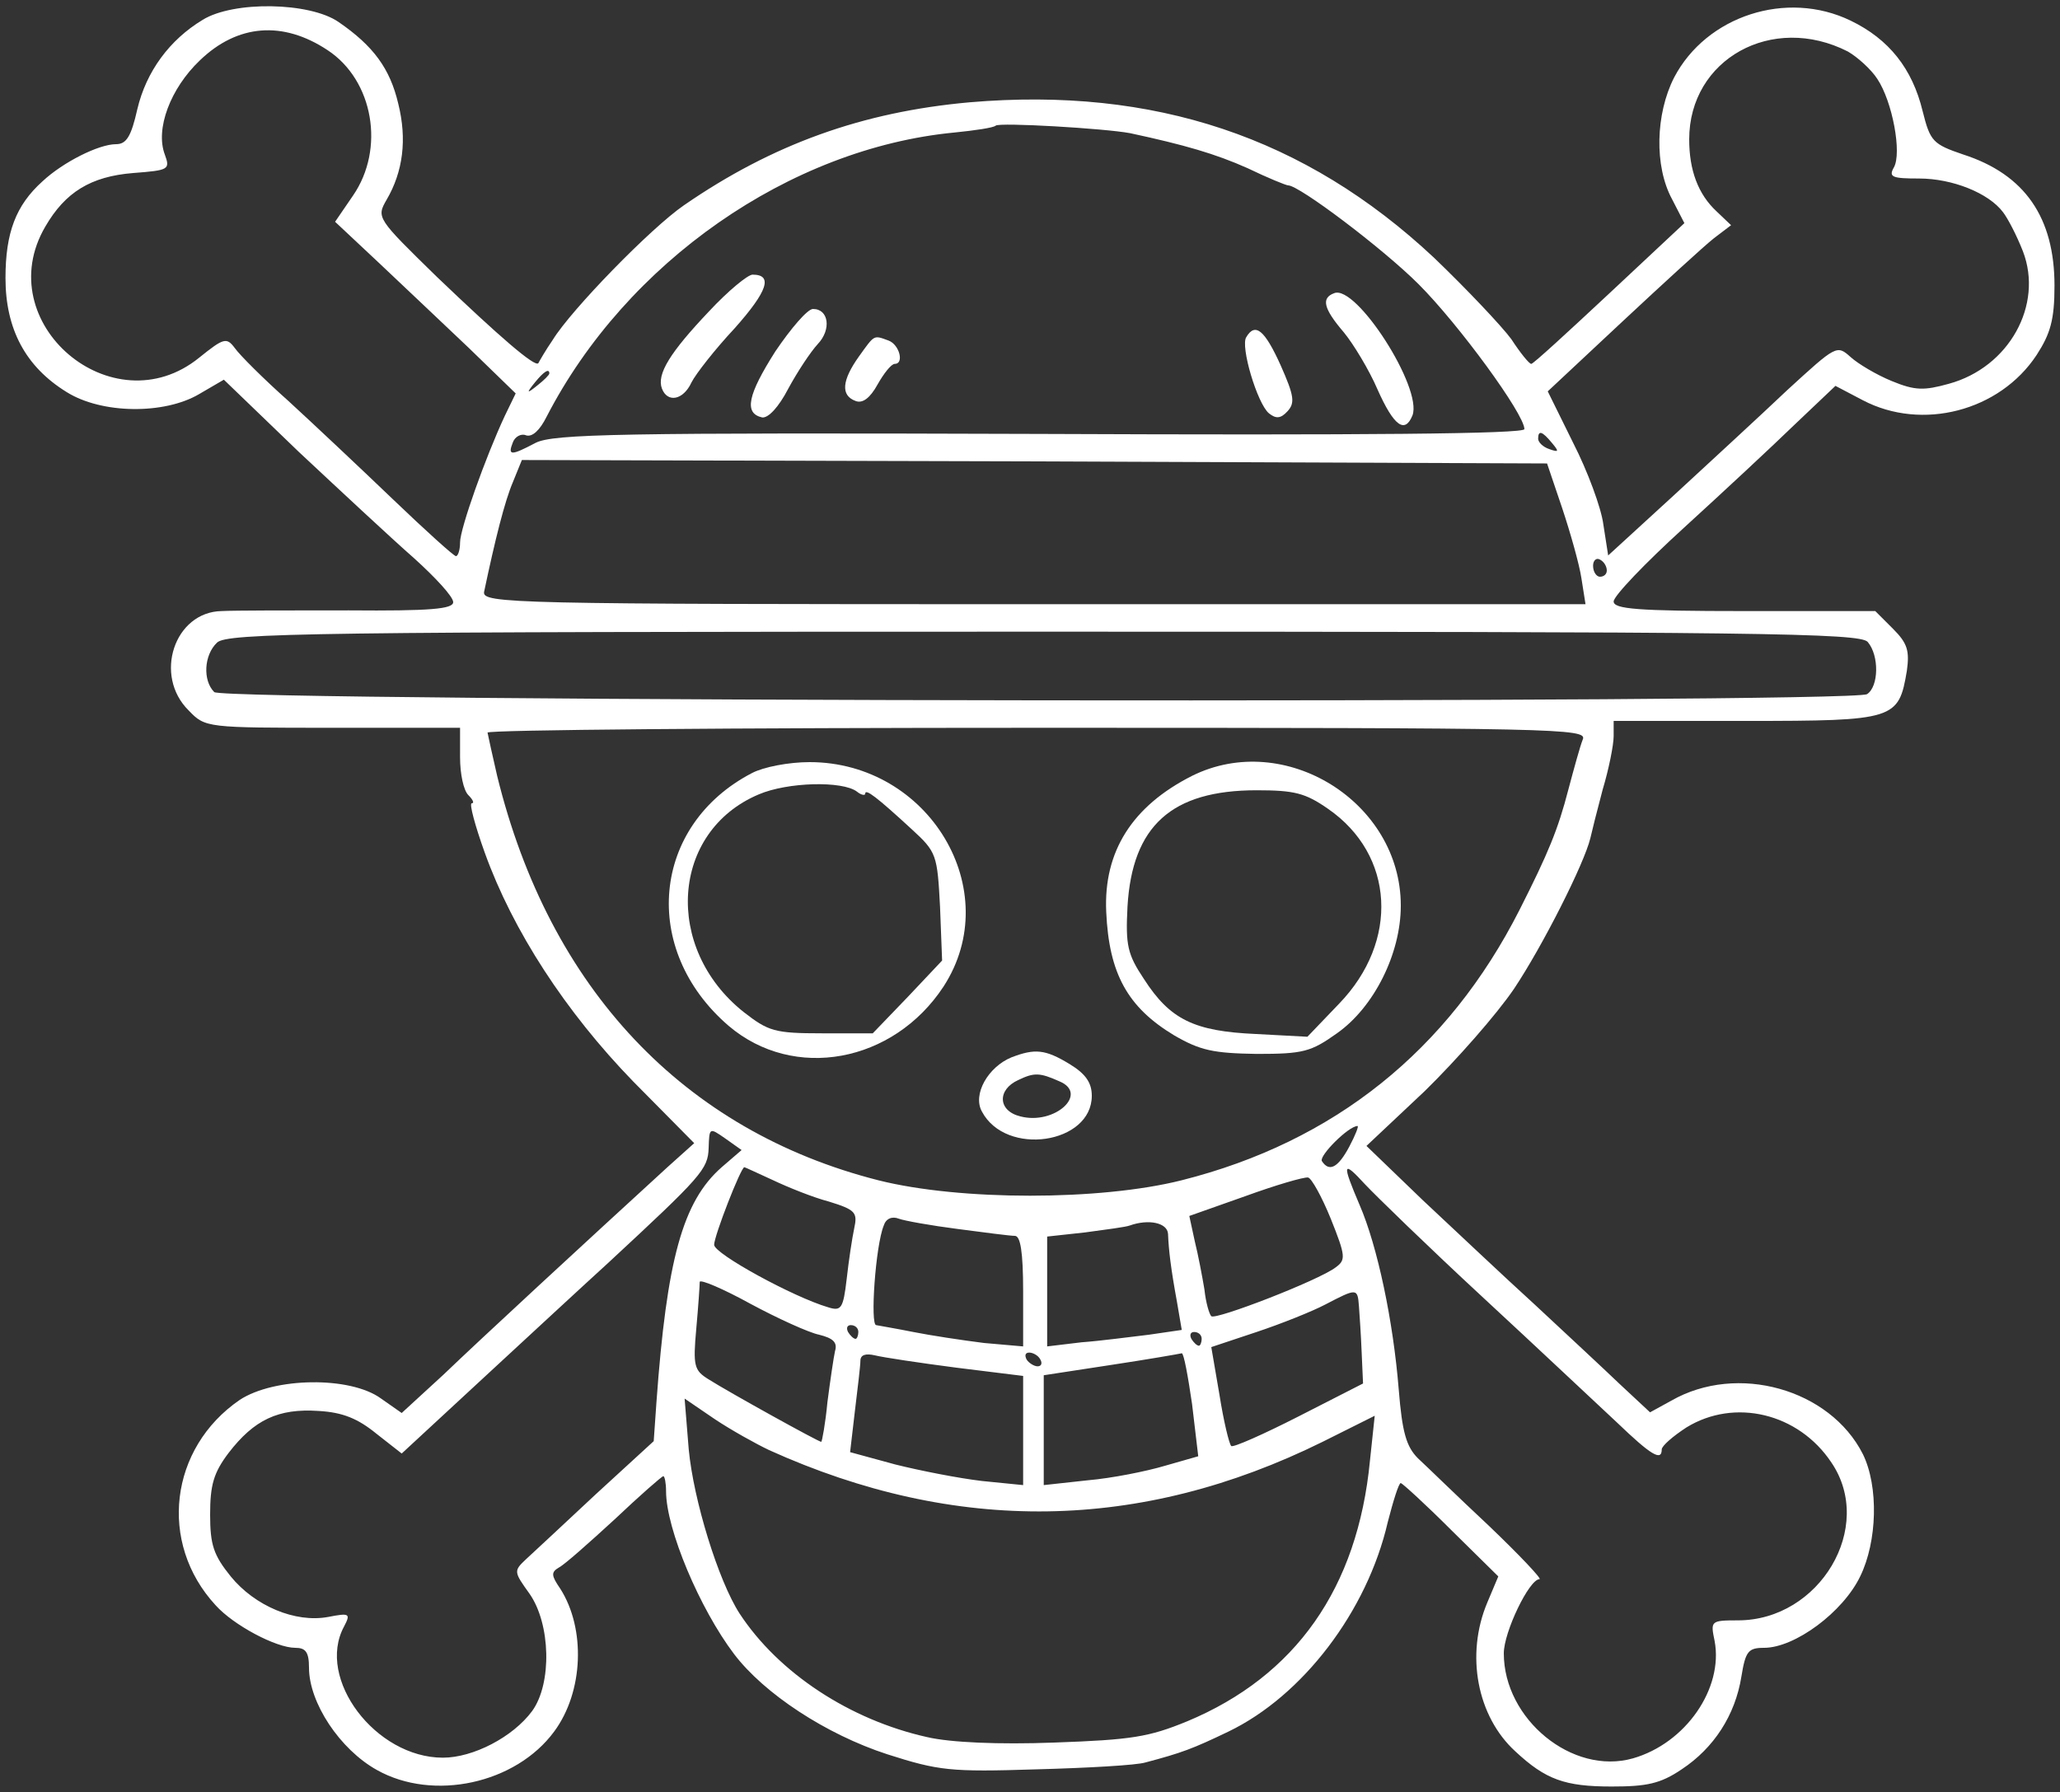 <?xml version="1.0" standalone="no"?>
<!DOCTYPE svg PUBLIC "-//W3C//DTD SVG 20010904//EN"
 "http://www.w3.org/TR/2001/REC-SVG-20010904/DTD/svg10.dtd">
<svg version="1.0" xmlns="http://www.w3.org/2000/svg"
 width="300pt" height="261pt" viewBox="0 0 300 261"
 preserveAspectRatio="xMidYMid meet">
<rect x="0" y="0" width="300" height="261" fill="#333333" stroke="none"/>
<g transform="translate(0,261) scale(0.1,-0.1)"
fill="#ffffff" stroke="none">
<path d="M295 2581 c-48 -29 -82 -75 -95 -130 -9 -40 -16 -51 -31 -51 -25 0
-77 -26 -107 -54 -39 -35 -54 -75 -54 -141 0 -74 29 -129 89 -166 51 -32 142
-33 193 -3 l36 21 109 -105 c61 -57 136 -127 168 -155 31 -28 57 -56 57 -64 0
-10 -33 -13 -152 -12 -84 0 -167 0 -185 -1 -69 -1 -100 -94 -48 -145 24 -25
26 -25 210 -25 l185 0 0 -43 c0 -24 5 -48 12 -55 7 -7 9 -12 5 -12 -4 0 5 -33
19 -72 41 -114 118 -232 216 -333 l89 -90 -39 -35 c-118 -108 -274 -252 -326
-302 l-61 -56 -30 21 c-45 33 -156 31 -206 -2 -102 -70 -119 -208 -35 -299 26
-29 88 -62 116 -62 15 0 20 -6 20 -29 0 -51 45 -119 99 -149 82 -46 202 -20
258 56 43 58 46 150 9 208 -13 19 -14 24 -2 31 8 4 44 36 81 70 37 35 69 63
71 63 2 0 4 -10 4 -22 0 -55 49 -171 99 -237 44 -58 134 -117 223 -146 75 -24
92 -26 217 -22 75 2 146 6 159 10 53 14 69 20 121 45 108 52 202 175 232 305
8 31 16 57 19 57 3 -1 36 -31 73 -68 l69 -68 -16 -38 c-32 -76 -15 -166 41
-217 44 -41 72 -51 140 -51 51 0 71 4 102 25 47 31 78 79 87 135 6 37 10 42
33 42 45 0 115 52 140 104 25 51 27 131 4 178 -48 95 -183 133 -279 78 l-31
-17 -44 41 c-24 23 -80 75 -124 116 -44 40 -117 109 -163 152 l-82 79 85 80
c46 45 105 112 130 149 42 63 102 182 111 219 2 9 10 41 18 71 9 30 16 65 16
78 l0 22 193 0 c217 0 222 2 234 73 4 29 1 40 -20 61 l-26 26 -191 0 c-156 0
-190 3 -190 14 0 8 46 56 102 107 57 52 129 119 162 151 l59 56 40 -21 c86
-45 199 -16 253 66 20 31 26 51 26 101 0 99 -43 162 -133 191 -44 15 -48 19
-59 63 -15 62 -49 105 -105 132 -93 45 -210 7 -257 -83 -27 -53 -29 -129 -3
-177 l18 -35 -109 -102 c-60 -56 -111 -103 -114 -103 -3 0 -16 16 -29 36 -14
19 -65 73 -113 119 -187 175 -407 249 -676 226 -156 -14 -287 -61 -416 -150
-48 -33 -164 -152 -191 -196 -11 -16 -20 -32 -21 -34 -5 -6 -56 38 -148 126
-87 85 -88 86 -73 112 24 41 30 88 17 140 -12 51 -36 84 -87 119 -42 29 -153
31 -198 3z m182 -44 c67 -44 84 -144 37 -212 l-26 -38 64 -60 c34 -32 94 -89
131 -124 l68 -66 -16 -33 c-28 -60 -65 -164 -65 -184 0 -11 -3 -20 -6 -20 -3
0 -44 37 -92 83 -48 46 -116 110 -152 143 -36 32 -71 67 -78 77 -12 16 -16 15
-52 -14 -126 -102 -306 51 -224 191 29 50 66 73 128 78 52 4 54 5 46 27 -14
37 8 96 51 137 55 53 121 58 186 15z m2214 -2 c14 -8 34 -26 43 -40 22 -33 36
-108 24 -129 -8 -14 -2 -16 37 -16 48 0 101 -21 122 -49 7 -9 20 -34 29 -57
30 -78 -20 -169 -108 -193 -36 -10 -49 -10 -83 4 -22 9 -49 25 -60 35 -20 18
-21 17 -92 -48 -39 -37 -114 -106 -166 -154 l-95 -87 -7 45 c-3 24 -23 78 -44
119 l-37 75 108 101 c60 56 120 111 134 122 l25 19 -21 20 c-27 25 -40 60 -40
105 0 117 121 184 231 128z m-1045 -119 c79 -17 124 -30 171 -51 29 -14 56
-25 59 -25 16 0 138 -92 190 -144 58 -58 154 -189 154 -211 0 -7 -235 -9 -705
-7 -614 2 -709 0 -735 -13 -36 -19 -41 -19 -33 1 3 8 12 13 19 10 9 -3 20 7
30 27 116 225 354 391 594 414 30 3 57 7 60 10 5 5 159 -4 196 -11z m-846
-350 c0 -2 -8 -10 -17 -17 -16 -13 -17 -12 -4 4 13 16 21 21 21 13z m1460
-101 c11 -13 10 -14 -4 -9 -9 3 -16 10 -16 15 0 13 6 11 20 -6z m15 -95 c12
-36 25 -82 28 -102 l6 -38 -804 0 c-760 0 -803 1 -800 18 16 76 30 132 42 160
l13 32 747 -2 746 -3 22 -65z m65 -91 c0 -5 -4 -9 -10 -9 -5 0 -10 7 -10 16 0
8 5 12 10 9 6 -3 10 -10 10 -16z m380 -104 c17 -20 16 -65 -1 -76 -23 -14
-2393 -11 -2407 3 -17 17 -15 54 4 72 14 14 137 16 1203 16 1045 0 1190 -2
1201 -15z m-415 -142 c-4 -10 -13 -43 -21 -73 -15 -58 -29 -92 -71 -175 -104
-205 -270 -338 -492 -394 -119 -30 -323 -30 -442 0 -283 72 -479 279 -555 589
-7 30 -13 58 -14 63 0 4 360 7 801 7 759 0 801 -1 794 -17z m-1254 -623 c-57
-50 -80 -135 -95 -342 l-4 -57 -84 -77 c-45 -42 -91 -85 -102 -95 -18 -17 -18
-18 5 -50 31 -44 33 -131 4 -171 -28 -38 -86 -68 -130 -68 -98 0 -185 115
-144 191 10 19 8 20 -23 14 -48 -9 -107 16 -142 59 -25 31 -30 46 -30 90 0 43
5 61 27 90 37 48 72 65 131 61 35 -2 57 -11 84 -33 l37 -29 120 111 c66 61
147 136 180 166 137 127 146 137 147 168 1 30 1 30 24 14 l24 -17 -29 -25z
m914 30 c-16 -30 -29 -38 -40 -21 -4 8 39 51 52 51 2 0 -3 -13 -12 -30z m-839
-49 c21 -10 58 -25 81 -31 39 -12 42 -16 37 -39 -3 -14 -8 -47 -11 -74 -5 -43
-8 -47 -27 -41 -51 15 -166 78 -166 91 0 13 39 113 44 113 1 0 20 -9 42 -19z
m1034 -171 c80 -74 167 -156 195 -182 49 -47 65 -57 65 -39 0 5 16 19 36 32
70 43 163 21 211 -51 64 -94 -17 -230 -136 -230 -40 0 -40 -1 -34 -30 13 -69
-42 -149 -119 -171 -88 -25 -188 57 -188 153 0 31 37 108 52 108 4 0 -29 35
-74 78 -45 42 -91 87 -103 98 -17 17 -23 38 -28 100 -8 100 -31 209 -57 269
-26 61 -25 66 8 30 15 -16 92 -91 172 -165z m-222 115 c22 -55 22 -60 7 -71
-25 -19 -175 -77 -181 -71 -3 3 -8 20 -10 39 -3 18 -9 50 -14 70 l-8 37 82 29
c44 16 85 28 91 27 5 -1 20 -28 33 -60z m-543 -15 c38 -5 76 -10 83 -10 8 0
12 -23 12 -81 l0 -80 -57 5 c-32 4 -78 11 -103 16 -25 5 -49 9 -54 10 -9 0 -1
116 11 145 3 10 12 14 22 10 8 -3 47 -10 86 -15z m306 -7 c1 -24 4 -50 13 -99
l7 -41 -48 -7 c-26 -3 -70 -9 -98 -11 l-50 -6 0 80 0 80 55 6 c30 4 60 8 65
10 28 10 55 4 56 -12z m-508 -147 c20 -5 27 -11 23 -24 -2 -9 -7 -43 -11 -74
-3 -32 -8 -58 -9 -58 -4 0 -134 72 -164 91 -21 13 -23 19 -18 74 3 33 5 63 5
68 1 4 34 -10 74 -32 39 -21 85 -42 100 -45z m786 42 c1 -13 3 -43 4 -68 l2
-45 -94 -48 c-51 -26 -96 -46 -98 -43 -3 3 -11 36 -17 74 l-12 70 66 22 c36
12 81 30 100 40 46 24 47 24 49 -2z m-729 -38 c0 -5 -2 -10 -4 -10 -3 0 -8 5
-11 10 -3 6 -1 10 4 10 6 0 11 -4 11 -10z m500 -10 c0 -5 -2 -10 -4 -10 -3 0
-8 5 -11 10 -3 6 -1 10 4 10 6 0 11 -4 11 -10z m-357 -42 l97 -12 0 -79 0 -80
-60 6 c-34 4 -90 15 -126 24 l-66 18 7 60 c4 33 8 66 8 73 0 9 8 11 21 8 12
-3 65 -11 119 -18z m122 12 c3 -5 2 -10 -4 -10 -5 0 -13 5 -16 10 -3 6 -2 10
4 10 5 0 13 -4 16 -10z m221 -65 l9 -76 -49 -14 c-27 -8 -77 -18 -112 -21
l-64 -7 0 80 0 80 98 15 c53 8 99 16 103 17 3 0 9 -33 15 -74z m-616 -67 c272
-123 541 -119 806 12 l76 38 -7 -66 c-18 -185 -108 -313 -266 -379 -56 -23
-81 -27 -194 -31 -80 -3 -151 0 -185 8 -112 25 -216 93 -273 180 -31 48 -67
165 -74 239 l-6 74 44 -30 c24 -16 60 -36 79 -45z"/>
<path d="M1033 2157 c-57 -60 -77 -92 -69 -113 8 -21 31 -17 43 9 6 12 34 48
63 79 48 54 56 78 26 78 -7 0 -36 -24 -63 -53z"/>
<path d="M1943 2183 c-19 -7 -16 -22 14 -57 14 -17 37 -55 49 -83 24 -54 40
-65 51 -38 15 40 -82 191 -114 178z"/>
<path d="M1129 2098 c-40 -63 -46 -90 -19 -96 9 -1 24 15 38 42 13 24 32 53
43 65 20 21 16 51 -7 51 -8 0 -32 -28 -55 -62z"/>
<path d="M1815 2119 c-9 -13 16 -97 33 -111 10 -8 17 -8 27 3 11 12 10 22 -10
67 -23 51 -37 63 -50 41z"/>
<path d="M1251 2091 c-25 -35 -27 -57 -5 -65 10 -4 21 4 32 24 9 16 20 30 25
30 14 0 7 28 -9 34 -22 8 -20 9 -43 -23z"/>
<path d="M1095 1484 c-146 -76 -163 -257 -34 -368 95 -81 240 -54 313 57 91
140 -21 327 -195 327 -30 0 -67 -7 -84 -16z m153 -27 c6 -5 12 -6 12 -3 0 8
17 -5 68 -52 36 -33 37 -37 41 -113 l3 -78 -50 -53 -51 -53 -74 0 c-69 0 -78
3 -114 31 -117 93 -106 263 22 317 42 18 122 20 143 4z"/>
<path d="M1736 1480 c-87 -44 -129 -110 -125 -198 4 -90 31 -139 99 -180 38
-22 57 -26 120 -27 68 0 79 3 117 30 54 38 93 116 93 186 0 151 -169 256 -304
189z m198 -48 c97 -67 104 -193 16 -284 l-46 -48 -75 4 c-90 4 -125 21 -163
80 -24 36 -27 49 -24 106 7 117 64 169 188 169 55 0 71 -4 104 -27z"/>
<path d="M1473 1070 c-34 -14 -57 -54 -43 -79 35 -66 160 -47 160 23 0 19 -9
32 -32 46 -36 22 -51 23 -85 10z m70 -35 c43 -18 -7 -64 -57 -51 -33 8 -34 39
-3 53 23 11 31 11 60 -2z"/>
</g>
</svg>
